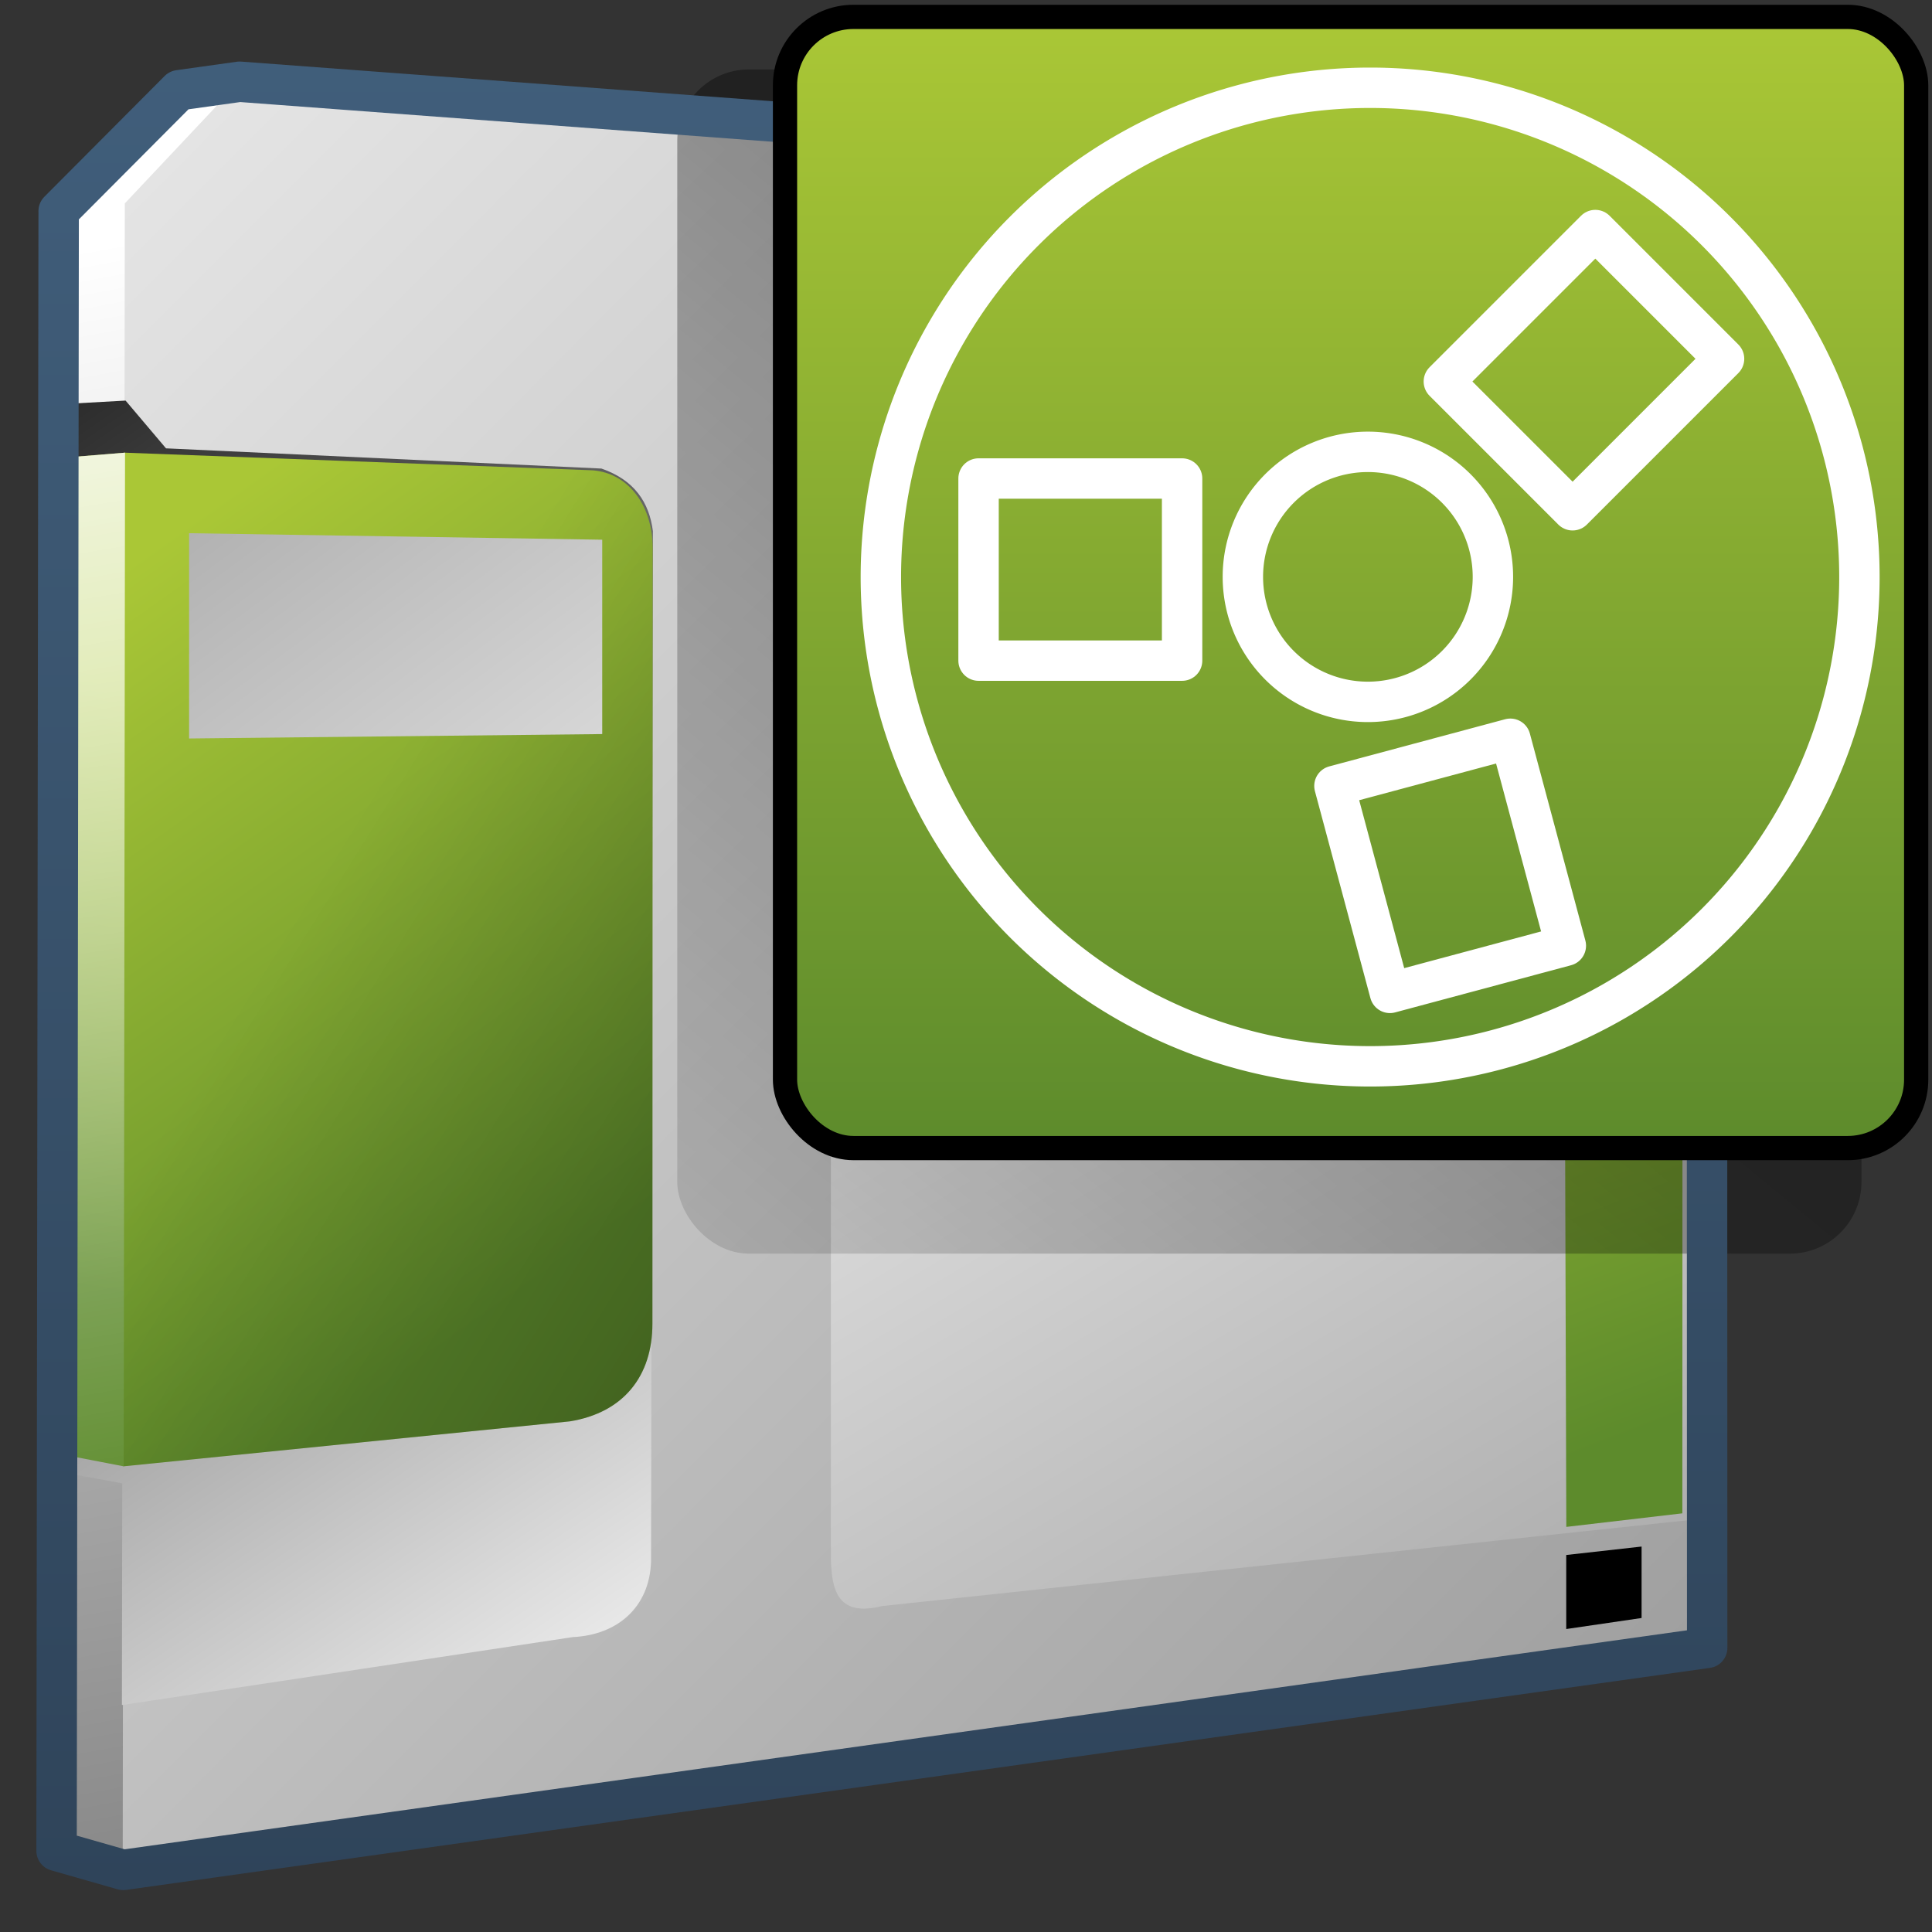 <?xml version="1.0" encoding="UTF-8" standalone="no"?>
<!-- Created with Inkscape (http://www.inkscape.org/) -->

<svg
   xmlns:dc="http://purl.org/dc/elements/1.1/"
   xmlns:cc="http://creativecommons.org/ns#"
   xmlns:rdf="http://www.w3.org/1999/02/22-rdf-syntax-ns#"
   xmlns:svg="http://www.w3.org/2000/svg"
   xmlns="http://www.w3.org/2000/svg"
   xmlns:xlink="http://www.w3.org/1999/xlink"
   xmlns:sodipodi="http://sodipodi.sourceforge.net/DTD/sodipodi-0.dtd"
   xmlns:inkscape="http://www.inkscape.org/namespaces/inkscape"
   width="128"
   height="128"
   id="svg2"
   sodipodi:version="0.32"
   inkscape:version="0.48.3.1 r9886"
   version="1.0"
   sodipodi:docname="gnome-dev-removable-1394.svg"
   inkscape:output_extension="org.inkscape.output.svg.inkscape">
  <rect width="100%" height="100%" fill="#333333" stroke="none"/>
  <defs
     id="defs4">
    <linearGradient
       inkscape:collect="always"
       xlink:href="#linearGradient5439"
       id="linearGradient9265"
       gradientUnits="userSpaceOnUse"
       gradientTransform="matrix(2.754,0,0,2.754,-1333.849,-2586.911)"
       x1="480.63"
       y1="946.344"
       x2="495.93"
       y2="1027.817" />
    <linearGradient
       inkscape:collect="always"
       xlink:href="#linearGradient5439"
       id="linearGradient9267"
       gradientUnits="userSpaceOnUse"
       gradientTransform="matrix(2.754,0,0,2.754,-1333.849,-2586.911)"
       x1="477.953"
       y1="924.78"
       x2="613.535"
       y2="1060.132" />
    <linearGradient
       inkscape:collect="always"
       xlink:href="#linearGradient5439"
       id="linearGradient9269"
       gradientUnits="userSpaceOnUse"
       gradientTransform="matrix(2.754,0,0,2.754,-1333.849,-2586.911)"
       x1="501.275"
       y1="981.771"
       x2="477.035"
       y2="946.157" />
    <linearGradient
       inkscape:collect="always"
       xlink:href="#linearGradient5316"
       id="linearGradient9271"
       gradientUnits="userSpaceOnUse"
       gradientTransform="matrix(2.754,0,0,2.754,-1333.849,-2586.911)"
       x1="488.525"
       y1="952.113"
       x2="499.962"
       y2="968.26" />
    <linearGradient
       inkscape:collect="always"
       xlink:href="#linearGradient5344"
       id="linearGradient9273"
       gradientUnits="userSpaceOnUse"
       gradientTransform="matrix(2.677,0,0,2.677,-2422.605,23.643)"
       x1="954.06"
       y1="37.917"
       x2="913.161"
       y2="12.417" />
    <linearGradient
       inkscape:collect="always"
       xlink:href="#linearGradient5439"
       id="linearGradient9275"
       gradientUnits="userSpaceOnUse"
       gradientTransform="matrix(2.754,0,0,2.754,-1333.849,-2586.911)"
       x1="500.936"
       y1="969.191"
       x2="459.791"
       y2="913.805" />
    <linearGradient
       inkscape:collect="always"
       xlink:href="#linearGradient5316"
       id="linearGradient9277"
       gradientUnits="userSpaceOnUse"
       gradientTransform="matrix(2.754,0,0,2.754,-1333.773,-2586.911)"
       x1="486.445"
       y1="955.445"
       x2="483.942"
       y2="969.897" />
    <linearGradient
       inkscape:collect="always"
       xlink:href="#linearGradient5439"
       id="linearGradient9279"
       gradientUnits="userSpaceOnUse"
       gradientTransform="matrix(2.754,0,0,2.754,-1333.849,-2586.911)"
       x1="504.249"
       y1="949.015"
       x2="558.989"
       y2="1040.997" />
    <linearGradient
       inkscape:collect="always"
       xlink:href="#linearGradient5316"
       id="linearGradient9281"
       gradientUnits="userSpaceOnUse"
       gradientTransform="matrix(2.787,0,0,2.787,-2526.925,-146.534)"
       x1="938.682"
       y1="69.827"
       x2="945.226"
       y2="86.787" />
    <linearGradient
       inkscape:collect="always"
       xlink:href="#linearGradient5362"
       id="linearGradient9283"
       gradientUnits="userSpaceOnUse"
       gradientTransform="matrix(2.677,0,0,2.677,-2422.605,23.643)"
       x1="903.752"
       y1="-2.407"
       x2="909.067"
       y2="29.104" />
    <linearGradient
       inkscape:collect="always"
       xlink:href="#linearGradient5344"
       id="linearGradient6709"
       gradientUnits="userSpaceOnUse"
       gradientTransform="matrix(2.677,0,0,2.677,-1134.667,-1426.324)"
       x1="495.649"
       y1="498.424"
       x2="434.51"
       y2="572.777" />
    <linearGradient
       inkscape:collect="always"
       xlink:href="#linearGradient9863"
       id="linearGradient10108"
       gradientUnits="userSpaceOnUse"
       x1="926.96"
       y1="157.953"
       x2="926.96"
       y2="110.821"
       gradientTransform="matrix(2.677,0,0,2.677,-2422.605,-297.54)" />
    <linearGradient
       inkscape:collect="always"
       xlink:href="#linearGradient5316"
       id="linearGradient6711"
       gradientUnits="userSpaceOnUse"
       gradientTransform="matrix(1.561,0,0,1.561,52.009,1.119)"
       x1="22.5"
       y1="-0"
       x2="22.5"
       y2="48.001" />
    <linearGradient
       inkscape:collect="always"
       xlink:href="#linearGradient5439"
       id="linearGradient8655"
       gradientUnits="userSpaceOnUse"
       gradientTransform="matrix(2.754,0,0,2.754,-1334.061,-2588.112)"
       x1="480.63"
       y1="946.344"
       x2="495.93"
       y2="1027.817" />
    <linearGradient
       inkscape:collect="always"
       xlink:href="#linearGradient5439"
       id="linearGradient8657"
       gradientUnits="userSpaceOnUse"
       gradientTransform="matrix(2.754,0,0,2.754,-1334.061,-2588.112)"
       x1="477.953"
       y1="924.78"
       x2="613.535"
       y2="1060.132" />
    <linearGradient
       inkscape:collect="always"
       xlink:href="#linearGradient5439"
       id="linearGradient8659"
       gradientUnits="userSpaceOnUse"
       gradientTransform="matrix(2.754,0,0,2.754,-1334.061,-2588.112)"
       x1="501.275"
       y1="981.771"
       x2="477.035"
       y2="946.157" />
    <linearGradient
       inkscape:collect="always"
       xlink:href="#linearGradient5316"
       id="linearGradient8661"
       gradientUnits="userSpaceOnUse"
       gradientTransform="matrix(2.754,0,0,2.754,-1334.061,-2588.112)"
       x1="488.525"
       y1="952.113"
       x2="499.962"
       y2="968.26" />
    <linearGradient
       inkscape:collect="always"
       xlink:href="#linearGradient5344"
       id="linearGradient8681"
       x1="954.06"
       y1="37.917"
       x2="913.161"
       y2="12.417"
       gradientUnits="userSpaceOnUse"
       gradientTransform="matrix(2.677,0,0,2.677,-2422.817,22.442)" />
    <linearGradient
       inkscape:collect="always"
       xlink:href="#linearGradient5439"
       id="linearGradient8663"
       gradientUnits="userSpaceOnUse"
       gradientTransform="matrix(2.754,0,0,2.754,-1334.061,-2588.112)"
       x1="500.936"
       y1="969.191"
       x2="459.791"
       y2="913.805" />
    <linearGradient
       inkscape:collect="always"
       xlink:href="#linearGradient5316"
       id="linearGradient8665"
       gradientUnits="userSpaceOnUse"
       gradientTransform="matrix(2.754,0,0,2.754,-1333.985,-2588.112)"
       x1="486.445"
       y1="955.445"
       x2="483.942"
       y2="969.897" />
    <linearGradient
       inkscape:collect="always"
       xlink:href="#linearGradient5439"
       id="linearGradient8677"
       gradientUnits="userSpaceOnUse"
       gradientTransform="matrix(2.754,0,0,2.754,-1334.061,-2588.112)"
       x1="504.249"
       y1="949.015"
       x2="558.989"
       y2="1040.997" />
    <linearGradient
       inkscape:collect="always"
       xlink:href="#linearGradient9863"
       id="linearGradient10082"
       x1="926.96"
       y1="96.604"
       x2="926.96"
       y2="52.69"
       gradientUnits="userSpaceOnUse"
       gradientTransform="matrix(2.677,0,0,2.677,-2422.817,-138.15)" />
    <linearGradient
       inkscape:collect="always"
       xlink:href="#linearGradient5316"
       id="linearGradient8671"
       gradientUnits="userSpaceOnUse"
       gradientTransform="matrix(2.787,0,0,2.787,-2527.137,-147.735)"
       x1="938.682"
       y1="69.827"
       x2="945.226"
       y2="86.787" />
    <linearGradient
       inkscape:collect="always"
       xlink:href="#linearGradient5362"
       id="linearGradient8675"
       x1="903.752"
       y1="-2.407"
       x2="909.067"
       y2="29.104"
       gradientUnits="userSpaceOnUse"
       gradientTransform="matrix(2.677,0,0,2.677,-2422.817,22.442)" />
    <linearGradient
       id="linearGradient2481">
      <stop
         id="stop2483"
         offset="0"
         style="stop-color:#87c6ff;stop-opacity:1;" />
      <stop
         style="stop-color:#75aadb;stop-opacity:1;"
         offset="0.5"
         id="stop3944" />
      <stop
         id="stop2485"
         offset="1"
         style="stop-color:#75aadb;stop-opacity:1;" />
    </linearGradient>
    <linearGradient
       id="linearGradient12594">
      <stop
         id="stop12596"
         offset="0"
         style="stop-color:#e9b551;stop-opacity:1;" />
      <stop
         id="stop12598"
         offset="1"
         style="stop-color:#e9b551;stop-opacity:0;" />
    </linearGradient>
    <linearGradient
       id="linearGradient5316">
      <stop
         style="stop-color:#aac736;stop-opacity:1;"
         offset="0"
         id="stop5320" />
      <stop
         style="stop-color:#5d8b2c;stop-opacity:1;"
         offset="1"
         id="stop5322" />
    </linearGradient>
    <linearGradient
       id="linearGradient9863">
      <stop
         style="stop-color:#2f445a;stop-opacity:1;"
         offset="0"
         id="stop9865" />
      <stop
         style="stop-color:#415f7c;stop-opacity:1"
         offset="1"
         id="stop9867" />
    </linearGradient>
    <linearGradient
       id="linearGradient12336">
      <stop
         id="stop12338"
         offset="0"
         style="stop-color:#ff6e00;stop-opacity:1;" />
      <stop
         id="stop12340"
         offset="1"
         style="stop-color:#eb2600;stop-opacity:1;" />
    </linearGradient>
    <linearGradient
       id="linearGradient5362">
      <stop
         style="stop-color:#ffffff;stop-opacity:1;"
         offset="0"
         id="stop5364" />
      <stop
         style="stop-color:#ffffff;stop-opacity:0;"
         offset="1"
         id="stop5366" />
    </linearGradient>
    <linearGradient
       id="linearGradient5439">
      <stop
         style="stop-color:#ffffff;stop-opacity:1;"
         offset="0"
         id="stop5441" />
      <stop
         style="stop-color:#000000;stop-opacity:1;"
         offset="1"
         id="stop5443" />
    </linearGradient>
    <linearGradient
       inkscape:collect="always"
       xlink:href="#linearGradient5439"
       id="linearGradient13309"
       gradientUnits="userSpaceOnUse"
       x1="499.907"
       y1="953.395"
       x2="652.752"
       y2="1116.941"
       gradientTransform="matrix(2.677,0,0,2.677,-1298.677,-2514.903)" />
    <linearGradient
       inkscape:collect="always"
       id="linearGradient5398">
      <stop
         style="stop-color:#87c6ff;stop-opacity:1;"
         offset="0"
         id="stop5400" />
      <stop
         style="stop-color:#87c6ff;stop-opacity:0"
         offset="1"
         id="stop5402" />
    </linearGradient>
    <linearGradient
       inkscape:collect="always"
       xlink:href="#linearGradient5398"
       id="linearGradient13322"
       gradientUnits="userSpaceOnUse"
       x1="500.878"
       y1="948.12"
       x2="500.878"
       y2="953.175"
       gradientTransform="matrix(2.677,0,0,2.677,-1298.677,-2514.903)" />
    <linearGradient
       id="linearGradient5344">
      <stop
         style="stop-color:#000000;stop-opacity:1;"
         offset="0"
         id="stop5346" />
      <stop
         style="stop-color:#000000;stop-opacity:0;"
         offset="1"
         id="stop5348" />
    </linearGradient>
    <linearGradient
       inkscape:collect="always"
       xlink:href="#linearGradient5344"
       id="linearGradient13314"
       gradientUnits="userSpaceOnUse"
       x1="544.89"
       y1="919.058"
       x2="506.015"
       y2="969.808"
       gradientTransform="translate(-485.21,-859.439)" />
    <linearGradient
       id="linearGradient8702">
      <stop
         id="stop8704"
         offset="0"
         style="stop-color:#aac736;stop-opacity:1;" />
      <stop
         id="stop8706"
         offset="1"
         style="stop-color:#5d8b2c;stop-opacity:1;" />
    </linearGradient>
    <linearGradient
       inkscape:collect="always"
       xlink:href="#linearGradient8702"
       id="linearGradient13316"
       gradientUnits="userSpaceOnUse"
       gradientTransform="matrix(2.677,0,0,2.677,-1779.542,-994.637)"
       x1="700.131"
       y1="378.87"
       x2="707.805"
       y2="395.749" />
    <inkscape:perspective
       sodipodi:type="inkscape:persp3d"
       inkscape:vp_x="0 : 526.18109 : 1"
       inkscape:vp_y="0 : 1000 : 0"
       inkscape:vp_z="744.09448 : 526.18109 : 1"
       inkscape:persp3d-origin="372.04724 : 350.78739 : 1"
       id="perspective10" />
  </defs>
  <sodipodi:namedview
     id="base"
     pagecolor="#ffffff"
     bordercolor="#666666"
     borderopacity="1.0"
     inkscape:pageopacity="0.0"
     inkscape:pageshadow="2"
     inkscape:zoom="3.5384616"
     inkscape:cx="109.22024"
     inkscape:cy="92.306619"
     inkscape:document-units="px"
     inkscape:current-layer="layer1"
     showgrid="false"
     inkscape:showpageshadow="false"
     inkscape:window-width="1024"
     inkscape:window-height="713"
     inkscape:window-x="0"
     inkscape:window-y="0"
     showguides="true"
     inkscape:guide-bbox="true"
     inkscape:window-maximized="0" />
  <g
     inkscape:label="Capa 1"
     inkscape:groupmode="layer"
     id="layer1">
    <path
       inkscape:export-ydpi="57.964222"
       inkscape:export-xdpi="57.964222"
       inkscape:export-filename="/home/dafeba/DCV/tallerD/bocetos/08-09-22-hastaahora.png"
       style="fill:url(#linearGradient9265);fill-rule:evenodd;stroke:none;stroke-width:0.5;stroke-linecap:round;stroke-linejoin:round;stroke-miterlimit:4;stroke-dasharray:none;stroke-opacity:1;display:inline"
       d="M 3.748,122.625 L 3.887,13.981 L 11.858,5.978 L 15.874,5.416 L 108.759,12.302 L 108.759,108.703 L 8.164,123.886 L 3.748,122.625 z"
       id="path9239"
       sodipodi:nodetypes="cccccccc" />
    <path
       inkscape:export-ydpi="57.964222"
       inkscape:export-xdpi="57.964222"
       inkscape:export-filename="/home/dafeba/DCV/tallerD/bocetos/08-09-22-hastaahora.png"
       sodipodi:nodetypes="cccccc"
       id="path9241"
       d="M 8.13,123.907 L 8.269,13.476 L 15.859,5.416 L 113.141,12.616 L 113.141,109.361 L 8.13,123.907 z"
       style="fill:url(#linearGradient9267);fill-rule:evenodd;stroke:none;stroke-width:0.5;stroke-linecap:round;stroke-linejoin:round;stroke-miterlimit:4;stroke-dasharray:none;stroke-opacity:1;display:inline" />
    <path
       inkscape:export-ydpi="57.964222"
       inkscape:export-xdpi="57.964222"
       inkscape:export-filename="/home/dafeba/DCV/tallerD/bocetos/08-09-22-hastaahora.png"
       style="fill:url(#linearGradient9269);fill-rule:evenodd;stroke:none;stroke-width:1px;stroke-linecap:butt;stroke-linejoin:miter;stroke-opacity:1;display:inline"
       d="M 8.077,112.964 L 37.961,108.46 C 40.904,108.32 43.029,106.487 43.134,103.469 L 43.256,35.182 C 43.008,33.284 42.04,31.807 39.848,31.043 L 10.998,29.704 L 8.32,26.54 L 3.938,26.783 L 4.161,97.556 L 8.099,98.275 L 8.077,112.964 z"
       id="path9243"
       sodipodi:nodetypes="ccccccccccc" />
    <path
       inkscape:export-ydpi="57.964222"
       inkscape:export-xdpi="57.964222"
       inkscape:export-filename="/home/dafeba/DCV/tallerD/bocetos/08-09-22-hastaahora.png"
       style="fill:url(#linearGradient9271);fill-opacity:1;fill-rule:evenodd;stroke:none;stroke-width:0.5;stroke-linecap:round;stroke-linejoin:round;stroke-miterlimit:4;stroke-dasharray:none;stroke-opacity:1;display:inline"
       d="M 8.245,29.99 L 39.04,31.15 C 41.444,31.191 43.239,33.319 43.239,36.3 L 43.224,87.7 C 43.224,91.17 41.309,93.59 37.76,94.168 L 8.175,97.148 L 8.245,29.99 z"
       id="path9245"
       sodipodi:nodetypes="ccccccc" />
    <path
       sodipodi:nodetypes="ccccccc"
       id="path9247"
       d="M 8.245,29.99 L 39.04,31.15 C 41.444,31.191 43.239,33.319 43.239,36.3 L 43.224,87.7 C 43.224,91.17 41.309,93.59 37.76,94.168 L 8.175,97.148 L 8.245,29.99 z"
       style="fill:url(#linearGradient9273);fill-opacity:1;fill-rule:evenodd;stroke:none;stroke-width:0.5;stroke-linecap:round;stroke-linejoin:round;stroke-miterlimit:4;stroke-dasharray:none;stroke-opacity:1;display:inline"
       inkscape:export-filename="/home/dafeba/DCV/tallerD/bocetos/08-09-22-hastaahora.png"
       inkscape:export-xdpi="57.964222"
       inkscape:export-ydpi="57.964222" />
    <path
       inkscape:export-ydpi="57.964222"
       inkscape:export-xdpi="57.964222"
       inkscape:export-filename="/home/dafeba/DCV/tallerD/bocetos/08-09-22-hastaahora.png"
       style="fill:url(#linearGradient9275);fill-rule:evenodd;stroke:none;stroke-width:0.5;stroke-linecap:round;stroke-linejoin:round;stroke-miterlimit:4;stroke-dasharray:none;stroke-opacity:1;display:inline"
       d="M 12.528,35.326 L 39.899,35.757 L 39.899,48.634 L 12.528,48.926 L 12.528,35.326 z"
       id="path9249"
       sodipodi:nodetypes="ccccc" />
    <path
       inkscape:export-ydpi="57.964222"
       inkscape:export-xdpi="57.964222"
       inkscape:export-filename="/home/dafeba/DCV/tallerD/bocetos/08-09-22-hastaahora.png"
       sodipodi:nodetypes="ccccc"
       id="path9251"
       d="M 8.284,29.99 L 3.953,30.345 L 3.88,96.315 L 8.195,97.148 L 8.284,29.99 z"
       style="fill:url(#linearGradient9277);fill-rule:evenodd;stroke:none;stroke-width:0.5;stroke-linecap:round;stroke-linejoin:round;stroke-miterlimit:4;stroke-dasharray:none;stroke-opacity:1;display:inline" />
    <path
       inkscape:export-ydpi="57.964222"
       inkscape:export-xdpi="57.964222"
       inkscape:export-filename="/home/dafeba/DCV/tallerD/bocetos/08-09-22-hastaahora.png"
       style="fill:#000000;fill-opacity:1;stroke:none;stroke-width:0.5;stroke-linecap:round;stroke-linejoin:round;stroke-miterlimit:4;stroke-opacity:1;display:inline"
       d="M 103.767,13.933 L 108.759,14.321 L 108.759,19.055 L 103.767,18.839 L 103.767,13.933 z"
       id="path9253"
       sodipodi:nodetypes="ccccc" />
    <path
       inkscape:export-ydpi="57.964222"
       inkscape:export-xdpi="57.964222"
       inkscape:export-filename="/home/dafeba/DCV/tallerD/bocetos/08-09-22-hastaahora.png"
       sodipodi:nodetypes="ccccc"
       id="path9255"
       d="M 103.767,107.928 L 108.759,107.197 L 108.759,102.463 L 103.767,103.022 L 103.767,107.928 z"
       style="fill:#000000;fill-opacity:1;stroke:none;stroke-width:0.5;stroke-linecap:round;stroke-linejoin:round;stroke-miterlimit:4;stroke-opacity:1;display:inline" />
    <path
       inkscape:export-ydpi="57.964222"
       inkscape:export-xdpi="57.964222"
       inkscape:export-filename="/home/dafeba/DCV/tallerD/bocetos/08-09-22-hastaahora.png"
       style="fill:url(#linearGradient9279);fill-rule:evenodd;stroke:none;stroke-width:0.5;stroke-linecap:butt;stroke-linejoin:miter;stroke-miterlimit:4;stroke-dasharray:none;stroke-opacity:1;display:inline"
       d="M 112.89,20.694 L 58.598,17.825 C 56.437,17.698 54.993,19.427 55.048,21.549 L 55.048,103.226 C 55.088,105.374 55.511,107.141 58.435,106.406 L 113.234,100.569 L 112.89,20.694 z"
       id="path9257"
       sodipodi:nodetypes="ccccccc" />
    <path
       style="fill:url(#linearGradient9281);fill-rule:evenodd;stroke:none;stroke-width:1px;stroke-linecap:butt;stroke-linejoin:miter;stroke-opacity:1;display:inline"
       d="M 103.521,20.544 L 111.482,20.932 L 111.46,100.262 L 103.772,101.161 L 103.521,20.544 z"
       id="path9261"
       sodipodi:nodetypes="ccccc" />
    <path
       style="fill:url(#linearGradient9283);fill-rule:evenodd;stroke:none;stroke-width:0.5;stroke-linecap:round;stroke-linejoin:round;stroke-miterlimit:4;stroke-dasharray:none;stroke-opacity:1;display:inline"
       d="M 8.284,29.99 L 3.953,30.345 L 3.88,96.315 L 8.195,97.148 L 8.284,29.99 z"
       id="path9263"
       sodipodi:nodetypes="ccccc"
       inkscape:export-filename="/home/dafeba/DCV/tallerD/bocetos/08-09-22-hastaahora.png"
       inkscape:export-xdpi="57.964222"
       inkscape:export-ydpi="57.964222" />
    <path
       style="fill:#000000;fill-opacity:1;stroke:none;stroke-width:0.5;stroke-linecap:round;stroke-linejoin:round;stroke-miterlimit:4;stroke-opacity:1;display:inline"
       d="M 103.767,13.933 L 108.759,14.321 L 108.759,19.055 L 103.767,18.839 L 103.767,13.933 z"
       id="path6750"
       sodipodi:nodetypes="ccccc"
       inkscape:export-filename="/home/dafeba/DCV/tallerD/bocetos/08-09-22-hastaahora.png"
       inkscape:export-xdpi="57.964222"
       inkscape:export-ydpi="57.964222" />
    <rect
       ry="4.747"
       rx="4.747"
       y="4.601"
       x="44.871"
       height="78.456"
       width="78.456"
       id="rect6688"
       style="fill:url(#linearGradient6709);fill-opacity:1;stroke:none;display:inline"
       inkscape:export-filename="/home/dafeba/DCV/tallerD/bocetos/08-09-22-hastaahora.png"
       inkscape:export-xdpi="57.964222"
       inkscape:export-ydpi="57.964222" />
    <path
       inkscape:export-ydpi="57.964222"
       inkscape:export-xdpi="57.964222"
       inkscape:export-filename="/home/dafeba/DCV/tallerD/bocetos/08-09-22-hastaahora.png"
       sodipodi:nodetypes="cccccccc"
       id="path10106"
       d="M 3.748,122.625 L 3.887,13.981 L 11.858,5.978 L 15.874,5.416 L 113.08,12.667 L 113.105,109.176 L 8.164,123.886 L 3.748,122.625 z"
       style="fill:none;fill-rule:evenodd;stroke:url(#linearGradient10108);stroke-width:2.677;stroke-linecap:round;stroke-linejoin:round;stroke-miterlimit:4;stroke-dasharray:none;stroke-opacity:1;display:inline" />
    <rect
       ry="4.534"
       rx="4.534"
       y="1.119"
       x="52.009"
       height="74.943"
       width="74.943"
       id="rect6690"
       style="fill:url(#linearGradient6711);fill-opacity:1;stroke:#000000;stroke-width:1.606;stroke-miterlimit:4;stroke-dasharray:none;display:inline"
       inkscape:export-filename="/home/dafeba/DCV/tallerD/bocetos/08-09-22-hastaahora.png"
       inkscape:export-xdpi="57.964222"
       inkscape:export-ydpi="57.964222" />
    <path
       transform="matrix(2.677,0,0,2.677,-1456.927,-84.365)"
       d="M 590.257,45.796 A 12.109,12.109 0 1 1 566.039,45.796 A 12.109,12.109 0 1 1 590.257,45.796 z"
       sodipodi:ry="12.109203"
       sodipodi:rx="12.109203"
       sodipodi:cy="45.795677"
       sodipodi:cx="578.14819"
       id="path6692"
       style="fill:none;fill-opacity:1;stroke:#ffffff;stroke-width:1;stroke-linecap:round;stroke-linejoin:round;stroke-miterlimit:4;stroke-dasharray:none;stroke-dashoffset:0;stroke-opacity:1;display:inline"
       sodipodi:type="arc"
       inkscape:export-filename="/home/dafeba/DCV/tallerD/bocetos/08-09-22-hastaahora.png"
       inkscape:export-xdpi="57.964222"
       inkscape:export-ydpi="57.964222" />
    <path
       sodipodi:type="arc"
       style="fill:none;fill-opacity:1;stroke:#ffffff;stroke-width:3.914;stroke-linecap:round;stroke-linejoin:round;stroke-miterlimit:4;stroke-dasharray:none;stroke-dashoffset:0;stroke-opacity:1;display:inline"
       id="path6694"
       sodipodi:cx="578.14819"
       sodipodi:cy="45.795677"
       sodipodi:rx="12.109203"
       sodipodi:ry="12.109203"
       d="M 590.257,45.796 A 12.109,12.109 0 1 1 566.039,45.796 A 12.109,12.109 0 1 1 590.257,45.796 z"
       transform="matrix(0.684,0,0,0.684,-304.827,6.894)"
       inkscape:export-filename="/home/dafeba/DCV/tallerD/bocetos/08-09-22-hastaahora.png"
       inkscape:export-xdpi="57.964222"
       inkscape:export-ydpi="57.964222" />
    <rect
       transform="matrix(0.966,-0.259,0.259,0.966,0,0)"
       y="73.18"
       x="71.901"
       height="14.194"
       width="12.065"
       id="rect6696"
       style="fill:none;fill-opacity:1;stroke:#ffffff;stroke-width:2.677;stroke-linecap:round;stroke-linejoin:round;stroke-miterlimit:4;stroke-dasharray:none;stroke-dashoffset:0;stroke-opacity:1;display:inline"
       inkscape:export-filename="/home/dafeba/DCV/tallerD/bocetos/08-09-22-hastaahora.png"
       inkscape:export-xdpi="57.964222"
       inkscape:export-ydpi="57.964222" />
    <rect
       transform="matrix(0,1,-1,0,0,0)"
       style="fill:none;fill-opacity:1;stroke:#ffffff;stroke-width:2.677;stroke-linecap:round;stroke-linejoin:round;stroke-miterlimit:4;stroke-dasharray:none;stroke-dashoffset:0;stroke-opacity:1;display:inline"
       id="rect6698"
       width="12.065"
       height="13.485"
       x="31.703"
       y="-78.317"
       inkscape:export-filename="/home/dafeba/DCV/tallerD/bocetos/08-09-22-hastaahora.png"
       inkscape:export-xdpi="57.964222"
       inkscape:export-ydpi="57.964222" />
    <rect
       transform="matrix(0.707,0.707,-0.707,0.707,0,0)"
       style="fill:none;fill-opacity:1;stroke:#ffffff;stroke-width:2.677;stroke-linecap:round;stroke-linejoin:round;stroke-miterlimit:4;stroke-dasharray:none;stroke-dashoffset:0;stroke-opacity:1;display:inline"
       id="rect6700"
       width="12.065"
       height="14.194"
       x="85.527"
       y="-63.969"
       inkscape:export-filename="/home/dafeba/DCV/tallerD/bocetos/08-09-22-hastaahora.png"
       inkscape:export-xdpi="57.964222"
       inkscape:export-ydpi="57.964222" />
  </g>
</svg>
